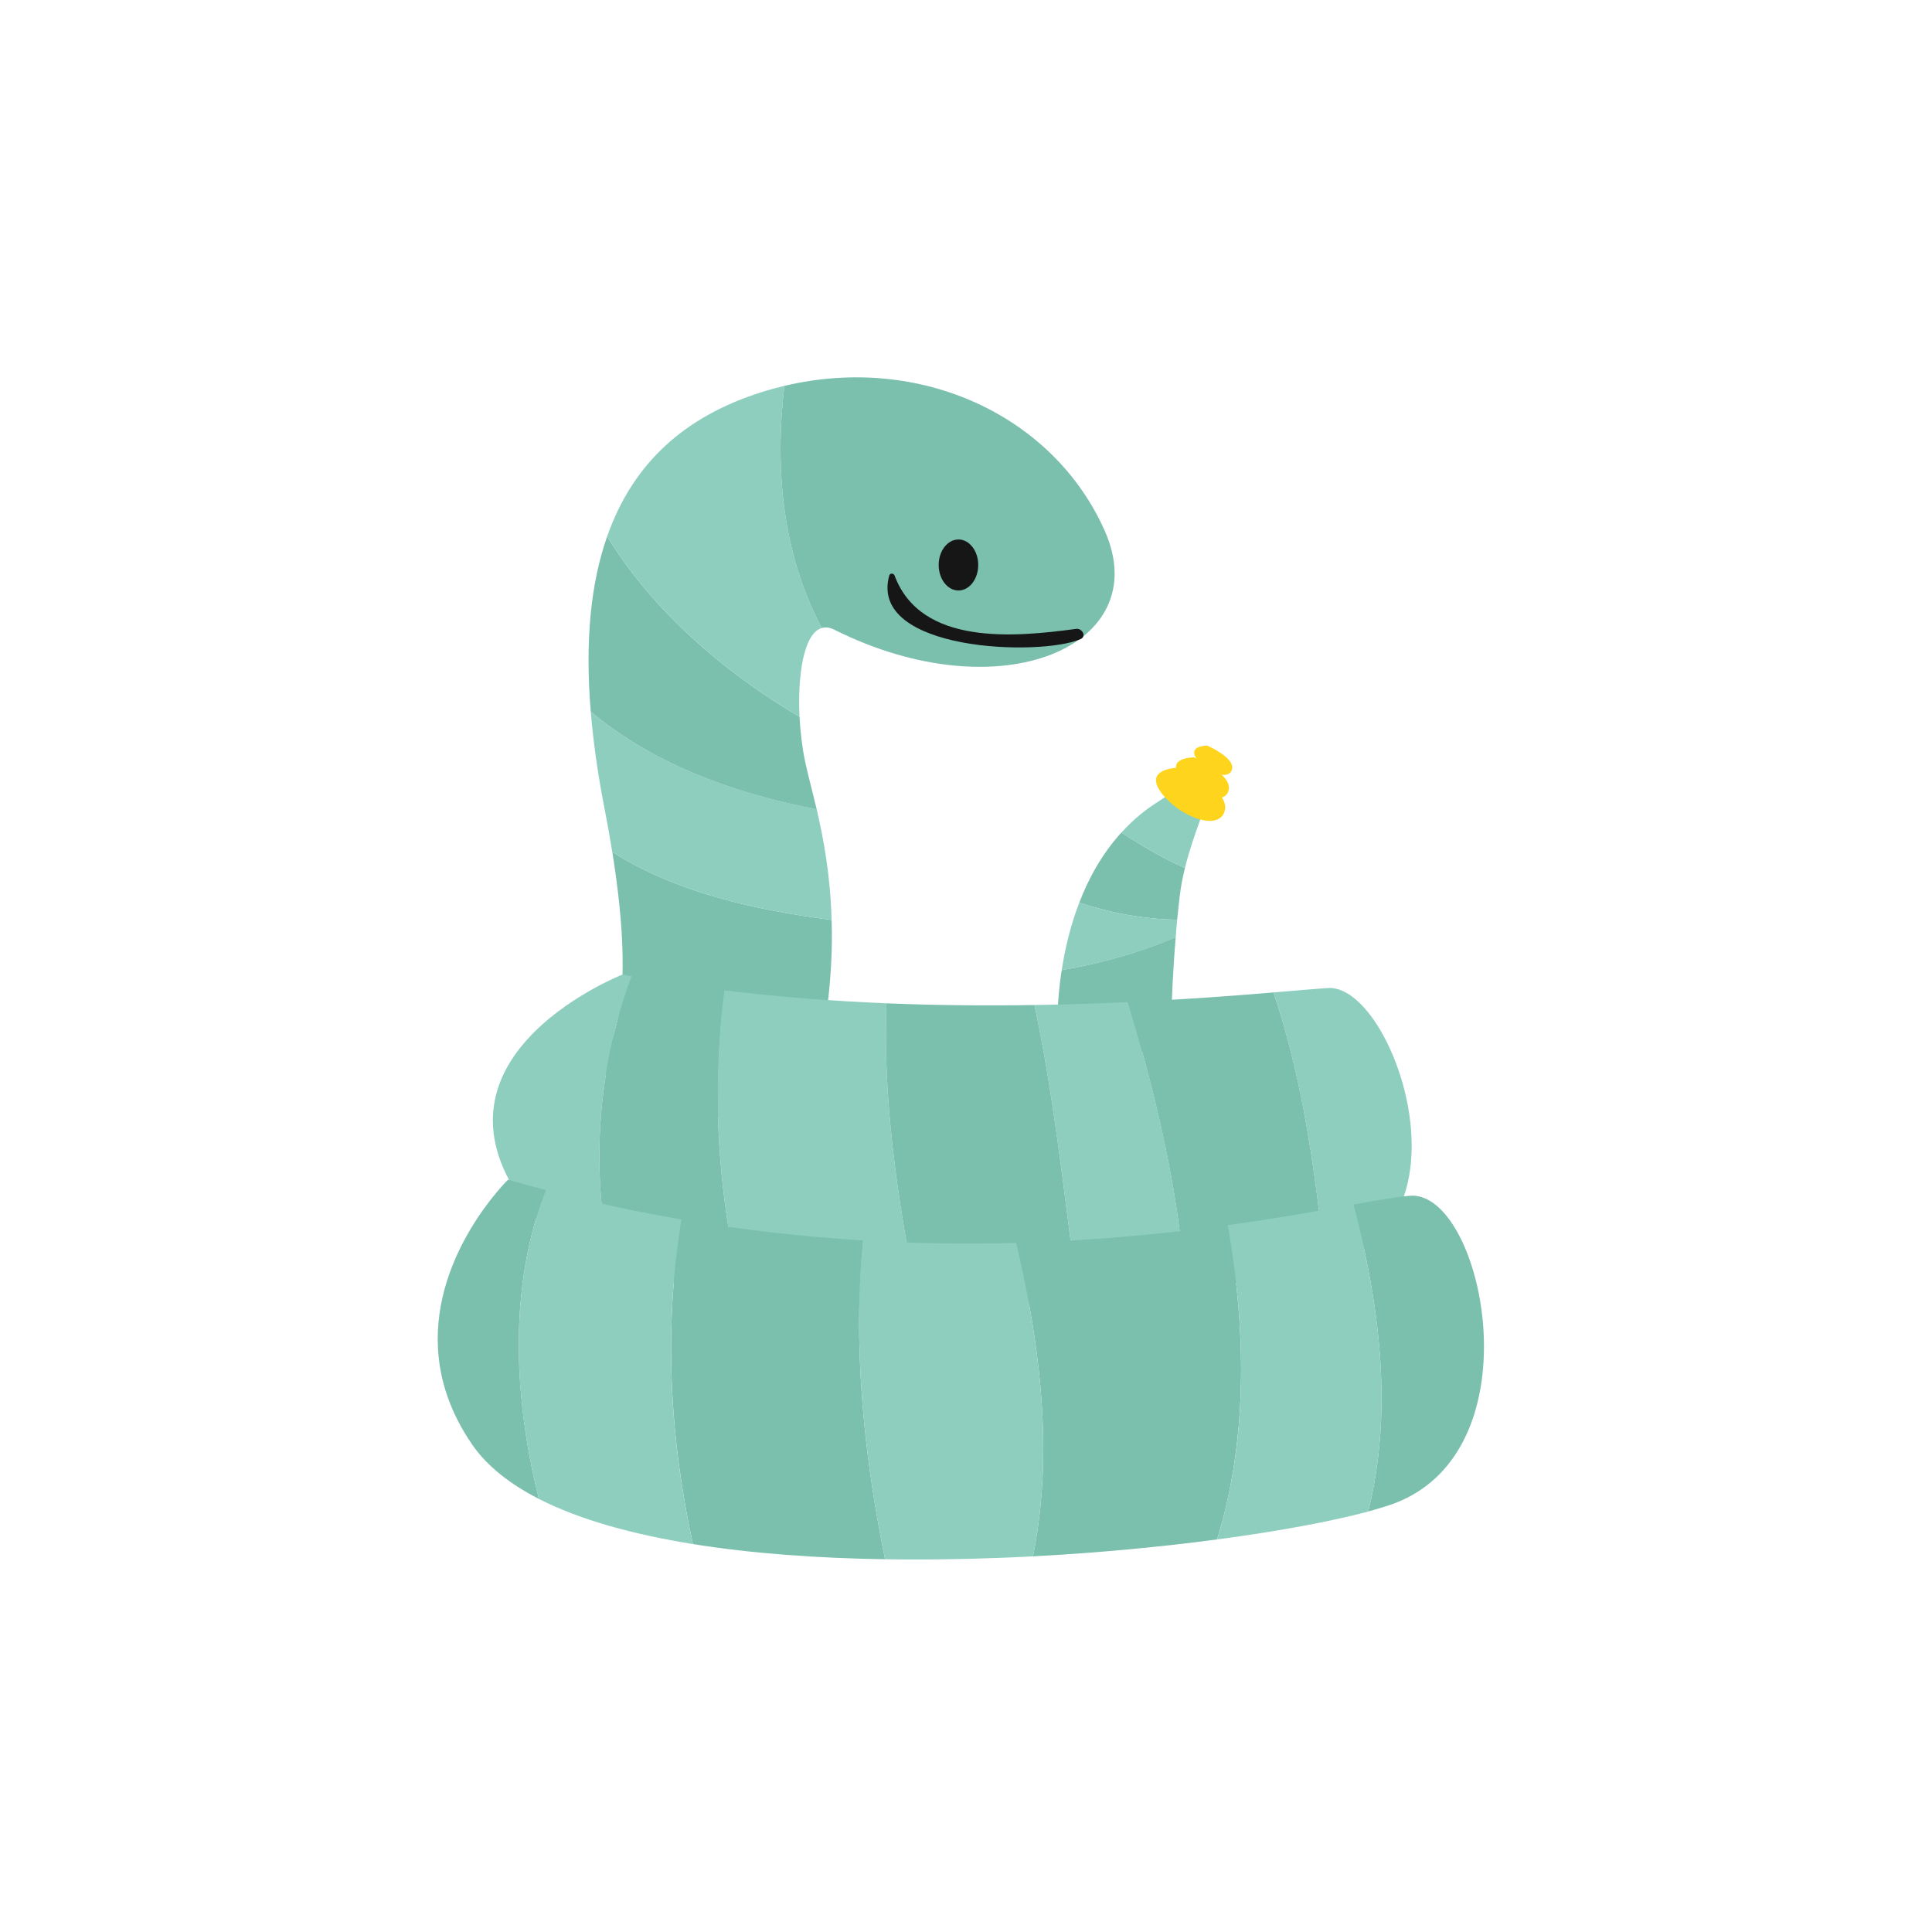 <svg width="128" height="128" viewBox="0 0 128 128" fill="none" xmlns="http://www.w3.org/2000/svg">
<path d="M71.508 59.799C73.586 60.497 75.799 60.898 77.992 60.934C78.044 60.424 78.096 59.903 78.159 59.382C78.231 58.742 78.356 58.111 78.508 57.502C77.054 56.872 75.659 56.044 74.294 55.158C73.028 56.554 72.127 58.169 71.508 59.799Z" fill="#7BBFAD"/>
<path d="M76.429 53.309C75.617 53.851 74.914 54.481 74.294 55.164C75.659 56.044 77.054 56.872 78.507 57.502C79.685 52.711 82.518 49.273 76.429 53.309Z" fill="#8DCEBF"/>
<path d="M77.992 60.934C75.799 60.898 73.586 60.497 71.507 59.794C70.903 61.361 70.549 62.924 70.341 64.278C72.955 63.825 75.502 63.111 77.893 62.101C77.919 61.716 77.955 61.33 77.992 60.934Z" fill="#8DCEBF"/>
<path d="M70.341 64.278C69.976 66.627 70.054 68.351 70.054 68.351L77.57 70.148C77.57 70.148 77.518 66.585 77.893 62.096C75.502 63.111 72.955 63.825 70.341 64.278Z" fill="#7BBFAD"/>
<path d="M55.096 60.95C49.95 60.273 44.862 59.148 40.57 56.455C40.768 57.705 40.919 58.846 41.028 59.888C42.091 70.138 39.054 70.846 39.054 70.846L52.747 75.914C54.231 71.21 54.883 67.257 55.06 63.929C55.122 62.872 55.127 61.882 55.096 60.95Z" fill="#7BBFAD"/>
<path d="M39.138 47.143C39.304 49.148 39.606 51.294 40.06 53.611C40.258 54.622 40.424 55.565 40.565 56.455C44.862 59.153 49.95 60.273 55.096 60.95C55.013 57.94 54.554 55.544 54.106 53.611C48.638 52.559 43.304 50.643 39.138 47.143Z" fill="#8DCEBF"/>
<path d="M52.971 47.492C47.851 44.466 43.19 40.388 40.226 35.539C39.138 38.638 38.752 42.476 39.138 47.143C43.304 50.643 48.638 52.565 54.106 53.617C53.815 52.377 53.528 51.335 53.341 50.455C53.148 49.528 53.023 48.507 52.971 47.492Z" fill="#7BBFAD"/>
<path d="M51.966 25.565C51.461 25.684 50.961 25.82 50.456 25.981C45.435 27.565 41.945 30.627 40.226 35.539C43.19 40.382 47.851 44.466 52.971 47.492C52.831 44.674 53.268 41.94 54.445 41.606C51.846 36.716 51.315 31.132 51.966 25.565Z" fill="#8DCEBF"/>
<path d="M73.195 35.174C69.815 27.554 61.008 23.419 51.966 25.565C51.315 31.132 51.846 36.716 54.445 41.606C54.685 41.539 54.961 41.559 55.268 41.716C66.331 47.252 76.56 42.757 73.195 35.174Z" fill="#7BBFAD"/>
<path d="M40.086 71.539C40.435 69.2 41.018 66.898 41.851 64.679C41.653 64.638 41.445 64.606 41.247 64.565C41.247 64.565 37.44 66.054 34.893 68.908C32.58 71.502 31.31 75.216 34.872 79.966C36.06 81.549 38.002 82.789 40.461 83.747C39.601 79.721 39.481 75.575 40.086 71.539Z" fill="#8DCEBF"/>
<path d="M59.138 75.981C58.783 72.815 58.606 69.632 58.731 66.471C55.221 66.325 51.606 66.059 47.981 65.612C47.612 68.424 47.481 71.294 47.575 74.148C47.705 78.127 48.252 82.085 49.179 85.846C52.83 86.351 56.836 86.575 60.877 86.591C60.164 83.096 59.539 79.549 59.138 75.981Z" fill="#8DCEBF"/>
<path d="M76.898 74.523C76.278 71.794 75.539 69.091 74.721 66.393C72.789 66.481 70.721 66.554 68.534 66.585C69.174 69.58 69.653 72.612 70.075 75.653C70.565 79.179 70.982 82.716 71.456 86.216C73.945 86.028 76.325 85.783 78.518 85.502C78.305 81.783 77.716 78.138 76.898 74.523Z" fill="#8DCEBF"/>
<path d="M92.065 69.429C90.971 67.054 89.419 65.377 87.987 65.46C87.268 65.502 86.023 65.617 84.367 65.752C85.044 67.757 85.586 69.809 86.034 71.898C86.872 75.794 87.372 79.804 87.784 83.794C88.164 83.69 88.513 83.585 88.825 83.476C94.622 81.481 94.226 74.101 92.065 69.429Z" fill="#8DCEBF"/>
<path d="M47.982 65.606C45.935 65.356 43.883 65.049 41.851 64.679C41.018 66.898 40.435 69.195 40.086 71.539C39.482 75.575 39.601 79.721 40.461 83.747C42.924 84.716 45.909 85.388 49.179 85.846C48.252 82.085 47.7 78.127 47.575 74.148C47.482 71.294 47.612 68.424 47.982 65.606Z" fill="#7BBFAD"/>
<path d="M68.534 66.585C65.445 66.638 62.143 66.612 58.732 66.471C58.607 69.632 58.784 72.815 59.138 75.981C59.539 79.549 60.164 83.096 60.877 86.591C64.45 86.606 68.055 86.46 71.456 86.216C70.976 82.716 70.565 79.179 70.075 75.653C69.653 72.612 69.174 69.58 68.534 66.585Z" fill="#7BBFAD"/>
<path d="M86.034 71.893C85.586 69.809 85.044 67.757 84.367 65.752C81.945 65.955 78.627 66.21 74.721 66.393C75.539 69.091 76.278 71.794 76.893 74.523C77.716 78.138 78.305 81.783 78.518 85.502C82.377 85.013 85.622 84.403 87.784 83.794C87.372 79.804 86.872 75.794 86.034 71.893Z" fill="#7BBFAD"/>
<path d="M33.659 78.158C33.659 78.158 28.664 83.018 29.018 89.351C29.127 91.367 29.778 93.528 31.304 95.737C32.289 97.153 33.799 98.33 35.706 99.309C35.221 97.408 34.856 95.434 34.627 93.44C34.054 88.455 34.393 83.325 36.179 78.851C35.341 78.627 34.502 78.403 33.659 78.158Z" fill="#7BBFAD"/>
<path d="M57.179 82.179C53.351 81.95 49.331 81.513 45.148 80.794C44.232 86.367 44.258 92.091 45.086 97.783C45.304 99.289 45.581 100.799 45.909 102.299C49.825 102.929 54.19 103.237 58.638 103.304C58.383 102.054 58.154 100.799 57.945 99.544C57.002 93.742 56.622 87.888 57.179 82.179Z" fill="#7BBFAD"/>
<path d="M67.331 82.346C68.617 87.851 69.424 93.46 69.008 98.934C68.898 100.335 68.716 101.731 68.435 103.112C72.778 102.882 76.956 102.481 80.633 101.992C81.211 100.122 81.607 98.231 81.862 96.32C82.534 91.315 82.221 86.2 81.341 81.169C77.388 81.71 72.659 82.2 67.331 82.346Z" fill="#7BBFAD"/>
<path d="M93.461 79.221C92.7 79.268 91.409 79.492 89.674 79.804C90.825 84.242 91.586 88.705 91.528 93.106C91.492 95.471 91.226 97.82 90.648 100.143C91.2 99.987 91.695 99.835 92.127 99.695C96.325 98.247 98.055 94.268 98.289 90.195C98.607 84.71 96.211 79.059 93.461 79.221Z" fill="#7BBFAD"/>
<path d="M57.179 82.179C56.622 87.888 57.002 93.742 57.945 99.544C58.153 100.799 58.383 102.054 58.638 103.304C61.898 103.356 65.211 103.278 68.435 103.111C68.716 101.731 68.898 100.335 69.008 98.934C69.424 93.46 68.617 87.851 67.325 82.346C64.148 82.429 60.752 82.398 57.179 82.179Z" fill="#8DCEBF"/>
<path d="M89.674 79.804C87.544 80.184 84.731 80.7 81.341 81.169C82.221 86.2 82.539 91.315 81.867 96.32C81.606 98.231 81.211 100.122 80.638 101.992C84.747 101.445 88.242 100.789 90.648 100.143C91.226 97.82 91.492 95.471 91.528 93.106C91.586 88.705 90.825 84.242 89.674 79.804Z" fill="#8DCEBF"/>
<path d="M45.148 80.794C42.226 80.289 39.231 79.658 36.179 78.851C34.393 83.325 34.054 88.45 34.622 93.44C34.857 95.434 35.221 97.408 35.706 99.309C38.419 100.695 41.94 101.658 45.909 102.299C45.575 100.799 45.304 99.289 45.081 97.783C44.252 92.091 44.231 86.367 45.148 80.794Z" fill="#8DCEBF"/>
<path d="M64.81 37.429C64.81 38.367 64.221 39.122 63.502 39.122C62.779 39.122 62.19 38.367 62.19 37.429C62.19 36.497 62.779 35.742 63.502 35.742C64.221 35.742 64.81 36.497 64.81 37.429Z" fill="#161616"/>
<path d="M58.914 38.132C57.529 43.164 68.956 43.502 71.591 42.341C72.013 42.158 71.68 41.611 71.299 41.664C67.226 42.216 61.013 42.804 59.268 38.132C59.206 37.971 58.966 37.95 58.914 38.132Z" fill="#161616"/>
<path d="M78.148 50.861C78.148 50.861 75.768 50.851 76.888 52.45C78.013 54.054 80.752 55.153 81.143 53.721C81.528 52.294 78.148 50.861 78.148 50.861Z" fill="#FFD41D"/>
<path d="M79.101 50.179C79.101 50.179 77.278 50.169 78.138 51.398C78.997 52.622 81.101 53.466 81.398 52.372C81.695 51.273 79.101 50.179 79.101 50.179Z" fill="#FFD41D"/>
<path d="M79.976 49.398C79.976 49.398 78.664 49.393 79.278 50.273C79.898 51.158 81.409 51.763 81.622 50.976C81.836 50.19 79.976 49.398 79.976 49.398Z" fill="#FFD41D"/>
</svg>
